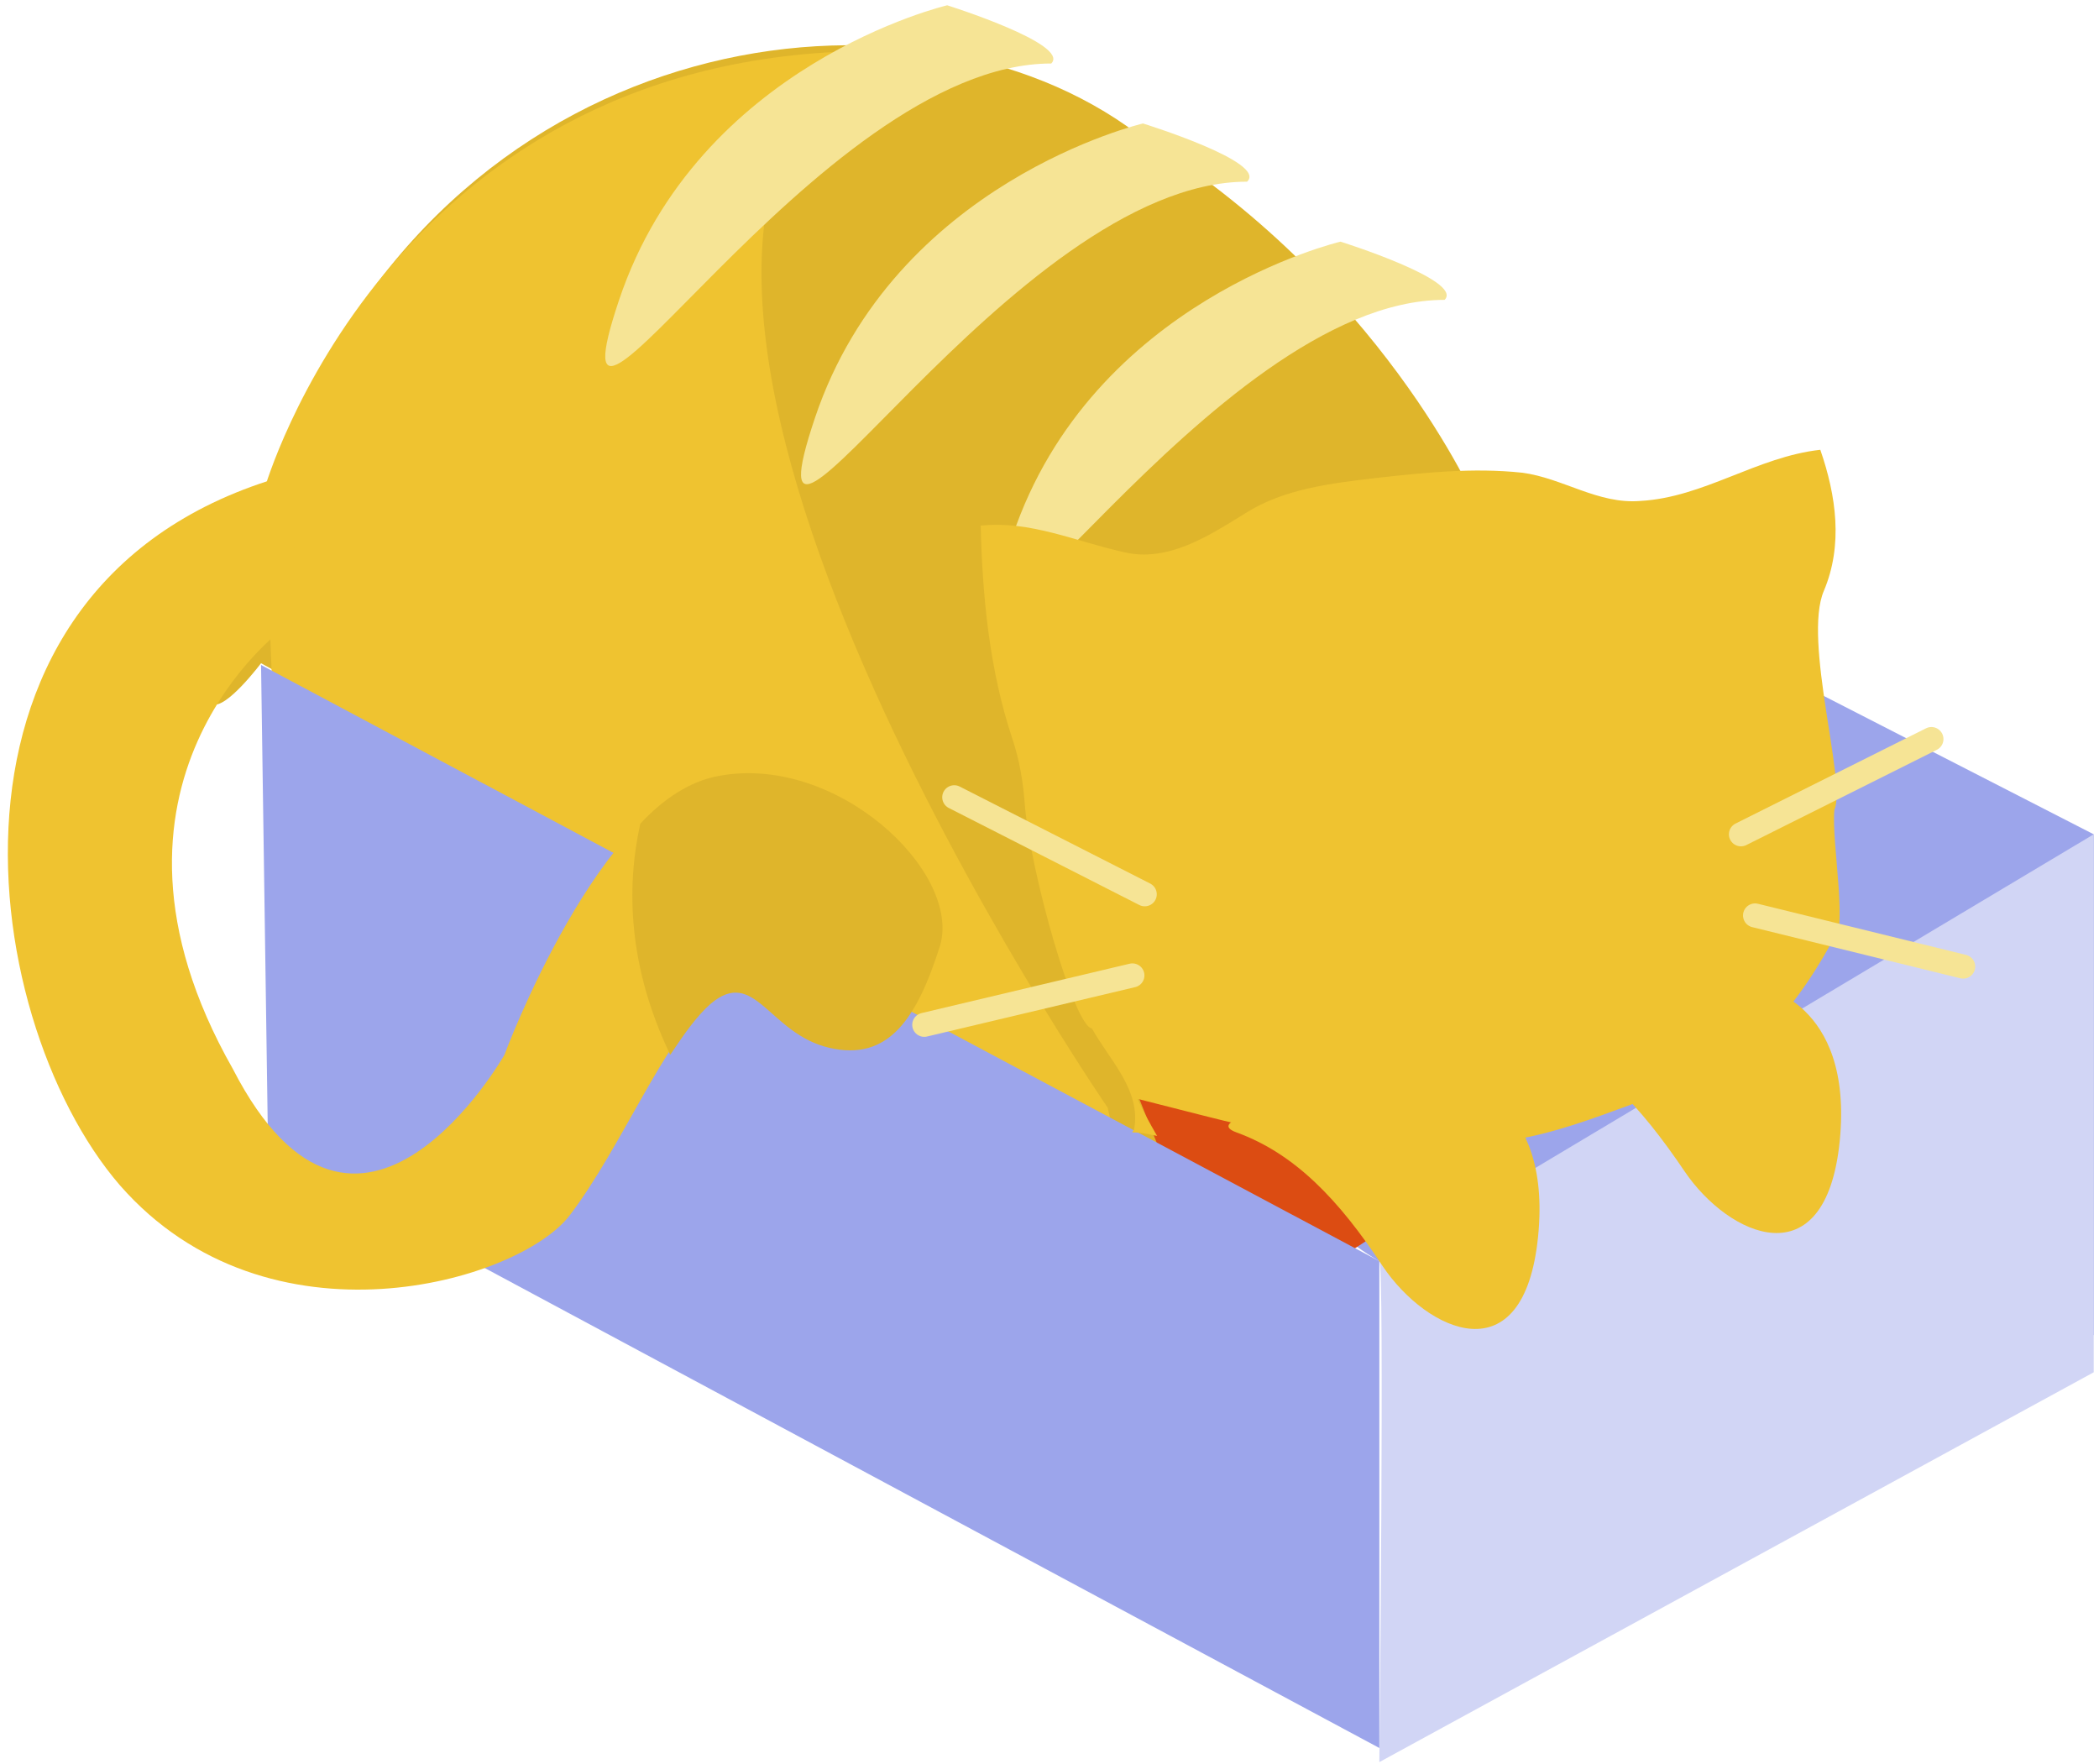 <?xml version="1.0" encoding="UTF-8"?>
<svg width="119px" height="100px" viewBox="0 0 119 100" version="1.1" xmlns="http://www.w3.org/2000/svg" xmlns:xlink="http://www.w3.org/1999/xlink">
    <!-- Generator: Sketch 53.2 (72643) - https://sketchapp.com -->
    <title>Group</title>
    <desc>Created with Sketch.</desc>
    <g id="Page-1" stroke="none" stroke-width="1" fill="none" fill-rule="evenodd">
        <g id="lp" transform="translate(-1009, -2187)">
            <g id="Group" transform="translate(1009, 2187)">
                <ellipse id="Oval" fill="#9CA5EB" fill-rule="nonzero" cx="86" cy="58.8" rx="15.2" ry="14.8"></ellipse>
                <polygon id="Path" fill="#9CA5EB" fill-rule="nonzero" points="55.3 14.8 118.7 47.3 118.7 75.7 55.7 41.9"></polygon>
                <g id="Path">
                    <path d="M83.7,28.5 C83.7,28.5 78.3,16 64.5,7.6 C51.8,-2 26.1,1.3 16.5,24.7 C6.9,48.1 14.8,37.6 14.8,37.6 L75.7,71.4 L87.8,63.5 L83.7,28.5 Z" fill="#DFB52B" fill-rule="nonzero"></path>
                    <polygon fill="#DC4C12" fill-rule="nonzero" points="63.6 59.8 66.1 66.1 75.7 71.5 87.8 63.6"></polygon>
                    <path d="M62.8,62.8 C62.8,62.8 30.7,16.1 48.6,2.9 C21.9,3.5 15,27.7 15,27.7 L15.4,38.1 L63.2,64.6 L62.8,62.8 Z" fill="#EFC330" fill-rule="nonzero"></path>
                    <polygon fill="#9CA5EB" fill-rule="nonzero" points="14.8 37.7 78.2 71.5 78.2 99.1 15.2 65.3"></polygon>
                    <path d="M16.1,35.6 C16.1,35.6 4,44.4 13.2,60.6 C20.3,74.4 28.6,59.8 28.6,59.8 C28.6,59.8 34,45.2 40.7,43.9 C47.4,42.6 54.5,49.3 53.2,53.5 C51.9,57.7 50.3,60.2 46.9,59.3 C43.5,58.4 42.7,54.7 40.2,56.8 C37.7,58.9 35.2,65.1 32.3,68.9 C29.4,72.7 15.2,76.8 6.8,67.2 C-1.5,57.6 -4.9,32.1 17.2,26.7" fill="#EFC330" fill-rule="nonzero"></path>
                    <path d="M40.7,44 C39.1,44.3 37.6,45.3 36.3,46.7 C35.5,50.3 35.6,54.8 38,59.8 C38.8,58.6 39.5,57.6 40.3,56.9 C42.8,54.8 43.6,58.6 47,59.4 C50.4,60.2 52,57.7 53.3,53.6 C54.5,49.4 47.4,42.7 40.7,44 Z" fill="#DFB52B" fill-rule="nonzero"></path>
                    <path d="M78.2,71.5 L118.7,47.3 L118.7,77.8 L78.2,99.9 C78.2,99.9 78.5,71.5 78.2,71.5 Z" fill="#D1D5F5" fill-rule="nonzero"></path>
                    <path d="M82.6,61.3 C82.6,61.3 88,62.1 87.2,70.1 C86.4,78.1 80.9,75.5 78.4,71.8 C75.9,68 73.4,65.4 70.1,64.2 C66.8,63 82.6,61.3 82.6,61.3 Z" fill="#EFC330" fill-rule="nonzero"></path>
                    <path d="M99.7,55.9 C99.7,55.9 105.1,56.7 104.3,64.7 C103.5,72.6 98,70.1 95.5,66.4 C93,62.7 90.5,60 87.2,58.8 C83.9,57.5 99.7,55.9 99.7,55.9 Z" fill="#EFC330" fill-rule="nonzero"></path>
                    <g transform="translate(34, 0)" fill="#F6E495" fill-rule="nonzero">
                        <path d="M19.7,0.3 C19.7,0.3 5.6,3.6 1.1,17 C-3.4,30.4 12.3,3.6 25.6,3.6 C26.7,2.5 19.7,0.3 19.7,0.3 Z"></path>
                        <path d="M30.8,7 C30.8,7 16.7,10.3 12.2,23.7 C7.7,37.1 23.4,10.3 36.7,10.3 C37.9,9.2 30.8,7 30.8,7 Z"></path>
                        <path d="M42,13.7 C42,13.7 27.9,17 23.4,30.4 C18.9,43.8 34.6,17 47.9,17 C49,15.9 42,13.7 42,13.7 Z"></path>
                    </g>
                    <path d="M104,45.9 C104.7,44.4 102.2,36.3 103.4,33.5 C104.5,30.9 104.1,28.1 103.2,25.5 C99.6,25.9 96.6,28.2 93,28.4 C90.6,28.6 88.6,27.1 86.3,26.8 C83.5,26.5 80.7,26.8 78,27.1 C75.5,27.4 72.8,27.7 70.6,29.1 C68.5,30.4 66.2,31.9 63.7,31.3 C61,30.7 58.4,29.5 55.6,29.8 C55.7,33.9 56.1,38 57.4,41.9 C57.8,43.1 58,44.3 58.1,45.6 C58.4,49.4 60.9,58.2 61.9,58.3 C62.9,60.1 64.7,61.8 64.3,64 C64.3,64.1 64.2,64.1 64.2,64.2 C64.7,64.2 65.1,64.3 65.6,64.4 C65.2,63.7 64.8,63 64.5,62.3 C70.9,63.9 77.4,65.9 84,64.8 C88.8,64.6 93,62 97.7,61 C98.3,60.4 99,59.7 99.6,59.1 C101.3,57.5 102.7,55.5 103.8,53.5 C104.9,53.3 103.8,47.7 104,45.9 Z" fill="#EFC330" fill-rule="nonzero"></path>
                    <g transform="translate(52, 45)" stroke="#F6E495" stroke-linecap="round" stroke-linejoin="round" stroke-width="1.364">
                        <path d="M12.9,5.7 L2.1,0.2"></path>
                        <path d="M12.2,10.3 L0.4,13.1"></path>
                    </g>
                    <g transform="translate(98, 41)" stroke="#F6E495" stroke-linecap="round" stroke-linejoin="round" stroke-width="1.364">
                        <path d="M0.7,6.3 L11.5,0.9"></path>
                        <path d="M1.5,10.9 L13.3,13.8"></path>
                    </g>
                </g>
            </g>
        </g>
    </g>
</svg>